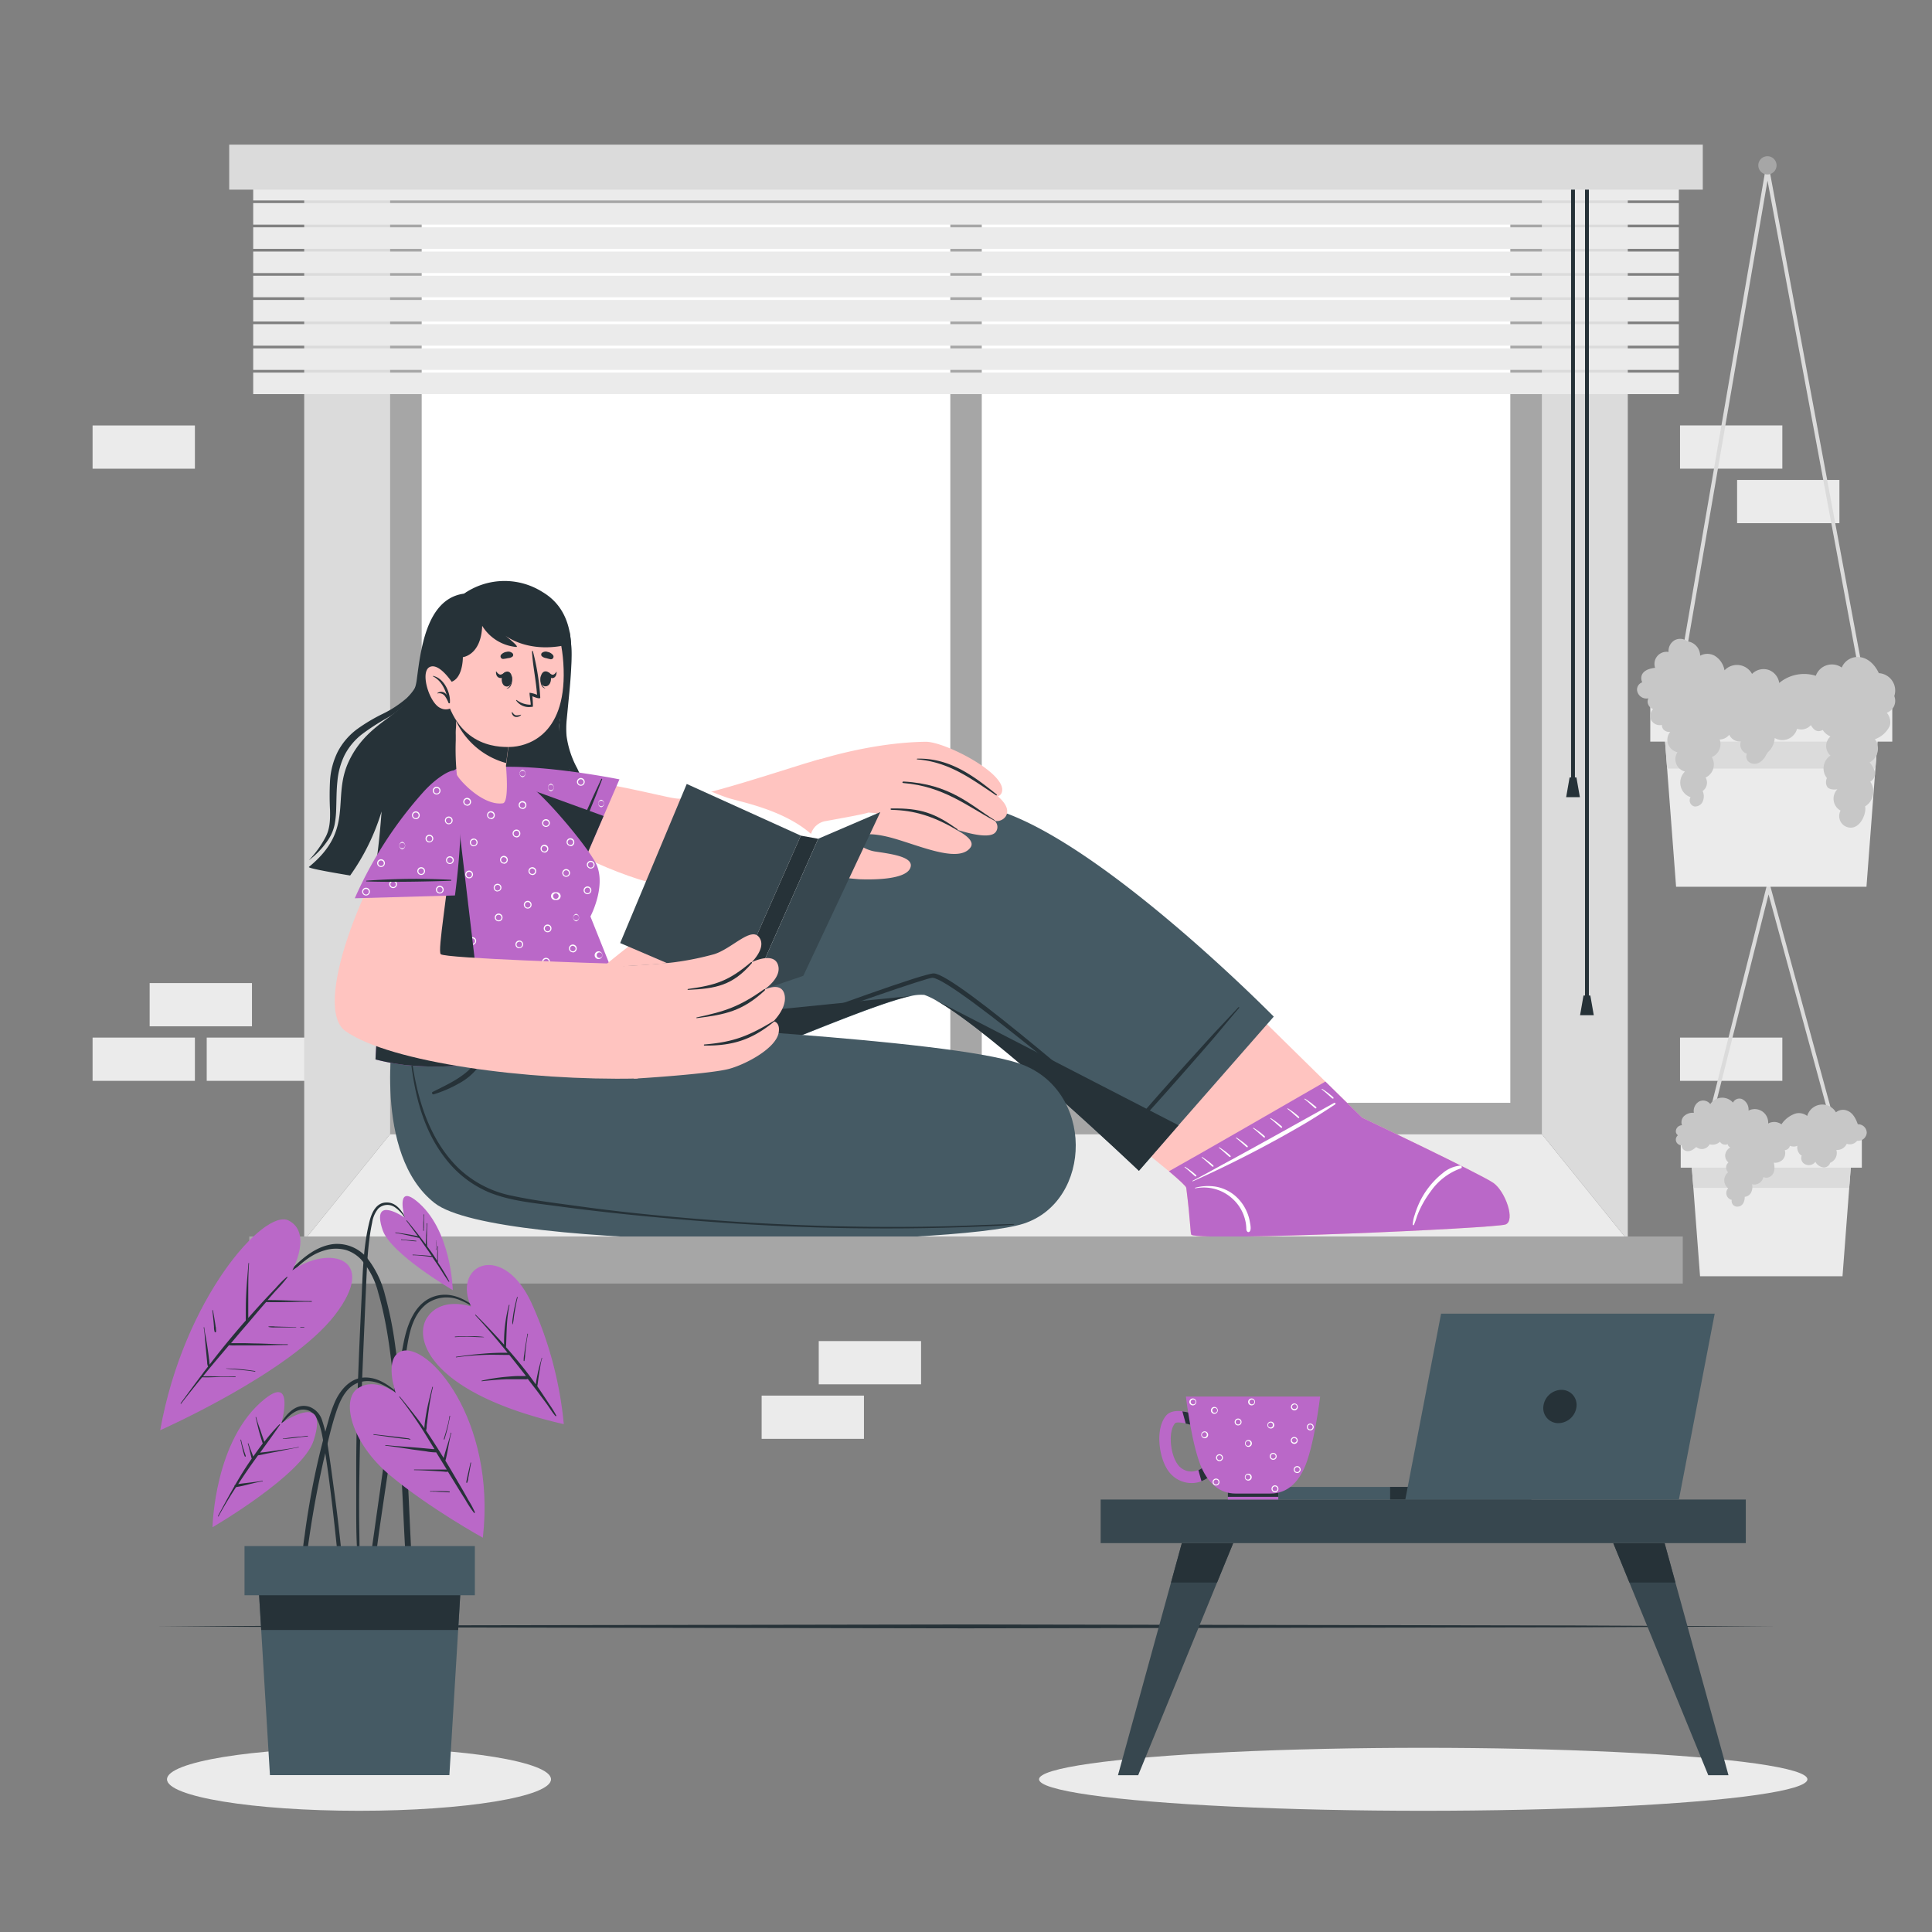 <svg xmlns="http://www.w3.org/2000/svg" viewBox="0 0 500 500"><rect x="0" y="0" width="500" height="500" fill="#808080" stroke="none"/><g id="freepik--background-complete--inject-348"><rect x="38.73" y="254.42" width="26.48" height="11.19" style="fill:#ebebeb"></rect><rect x="23.96" y="268.53" width="26.48" height="11.19" style="fill:#ebebeb"></rect><rect x="53.5" y="268.53" width="26.48" height="11.19" style="fill:#ebebeb"></rect><rect x="434.79" y="268.53" width="26.48" height="11.19" style="fill:#ebebeb"></rect><rect x="434.79" y="110.1" width="26.48" height="11.19" style="fill:#ebebeb"></rect><rect x="449.56" y="124.21" width="26.48" height="11.19" style="fill:#ebebeb"></rect><rect x="23.96" y="110.11" width="26.48" height="11.19" style="fill:#ebebeb"></rect><rect x="197.11" y="361.18" width="26.48" height="11.19" transform="translate(420.7 733.55) rotate(180)" style="fill:#ebebeb"></rect><rect x="211.88" y="347.07" width="26.48" height="11.19" transform="translate(450.25 705.33) rotate(180)" style="fill:#ebebeb"></rect><polygon points="483.3 185.65 457.43 46.73 433.52 185.65 432.53 185.48 457.39 41.06 484.28 185.47 483.3 185.65" style="fill:#dbdbdb"></polygon><polygon points="476.4 300.11 457.7 231.46 440.42 300.1 439.45 299.85 457.66 227.51 477.36 299.84 476.4 300.11" style="fill:#dbdbdb"></polygon><path d="M459.77,42.79a2.36,2.36,0,1,1-2.36-2.36A2.36,2.36,0,0,1,459.77,42.79Z" style="fill:#a6a6a6"></path><polygon points="479.31 297.79 478.58 307.41 476.84 330.29 439.97 330.29 438.24 307.41 437.5 297.79 479.31 297.79" style="fill:#ebebeb"></polygon><polygon points="479.31 297.79 478.58 307.41 438.24 307.41 437.5 297.79 479.31 297.79" style="fill:#dbdbdb"></polygon><rect x="434.97" y="294.72" width="46.87" height="7.47" style="fill:#ebebeb"></rect><path d="M483.11,293.17a2.24,2.24,0,0,1-2.49,2.06,2.38,2.38,0,0,1-2.68.78,2.72,2.72,0,0,1-2.69,1.59,2.74,2.74,0,0,1-1.6,3.32,1.7,1.7,0,0,1-1.76,1.21,2.79,2.79,0,0,1-2.07-1.45,2.14,2.14,0,0,1-3.15.29,1.75,1.75,0,0,1-.38-1.91,2,2,0,0,1-.41-.26,2.69,2.69,0,0,1-.73-2.26,2.6,2.6,0,0,1-1.92,0,1.46,1.46,0,0,1-1.32,1.11,2.61,2.61,0,0,1-.45,2.35,2.73,2.73,0,0,1-2.39.9c.26,1.26.32,2.69-.83,3.53a1.85,1.85,0,0,1-1.88.18,2.4,2.4,0,0,1-2.95,1.87,3.06,3.06,0,0,1-.29,2.26,2.08,2.08,0,0,1-1.58,1c0,1.23-.52,2.57-2,2.54a1.45,1.45,0,0,1-1.37-1.75,1.81,1.81,0,0,1-.92-3,2.63,2.63,0,0,1,0-4.15,1.71,1.71,0,0,1,.07-2.54,2.32,2.32,0,0,1-.85-1.84,2.57,2.57,0,0,1,1.34-2.05,1.11,1.11,0,0,1-.64-.65.65.65,0,0,1,0-.2,1.74,1.74,0,0,1-1.36,0,1.52,1.52,0,0,1-.68-.62,2.8,2.8,0,0,1-2.69.66,2.25,2.25,0,0,1-3.45.71c-.85.76-2,1.49-3.11.8a1.39,1.39,0,0,1-.63-1.24,1.53,1.53,0,0,1-1.39-.83,1.43,1.43,0,0,1,.39-1.77,1.38,1.38,0,0,1-.53-.8,1.61,1.61,0,0,1,1.58-1.8,2.26,2.26,0,0,1,.43-2.27,3.27,3.27,0,0,1,2.64-.94,2.83,2.83,0,0,1,1.39-2.95,2.32,2.32,0,0,1,2.86.69,3.7,3.7,0,0,1,5.88-.38,1.83,1.83,0,0,1,2.29-.94,3,3,0,0,1,1.73,3,3.49,3.49,0,0,1,5.08,3.34,3.24,3.24,0,0,1,3.44.21,7.07,7.07,0,0,1,3.66-2.79,3.47,3.47,0,0,1,3,.63,4.08,4.08,0,0,1,7.44-.94,2.88,2.88,0,0,1,3-.4c1.44.59,2.16,2.09,2.66,3.49A2.22,2.22,0,0,1,483.11,293.17Z" style="fill:#c7c7c7"></path><polygon points="486.34 186.06 485.36 198.91 483.04 229.49 433.77 229.49 431.45 198.91 430.47 186.06 486.34 186.06" style="fill:#ebebeb"></polygon><polygon points="486.34 186.06 485.36 198.91 431.45 198.91 430.47 186.06 486.34 186.06" style="fill:#dbdbdb"></polygon><rect x="427.09" y="181.95" width="62.63" height="9.98" style="fill:#ebebeb"></rect><path d="M488.29,184.46a3.66,3.66,0,0,1,.77,3.42,6.75,6.75,0,0,1-3.84,3.43,4.07,4.07,0,0,1-1.36,6c1.49,1.75,2.1,3.74.17,5a4.49,4.49,0,0,1-1.35,6.39c.42,1.38-.91,5.51-3.75,5.5a3,3,0,0,1-2.59-4.42,3.5,3.5,0,0,1-.81-5.53s-1.75.37-2.58-.52a2.39,2.39,0,0,1-.14-2.36,4,4,0,0,1,.91-5.83,3.3,3.3,0,0,1,0-4.94,4.67,4.67,0,0,1-2-1.67c-1.42.69-2.28.08-3.07-1.27a3.3,3.3,0,0,1-3.57.94A3.94,3.94,0,0,1,459.3,191a5.44,5.44,0,0,1-1.08,2.93c-.2.26-.43.47-.65.71a5.43,5.43,0,0,0-.63,1,4.66,4.66,0,0,1-1.3,1.49,2.45,2.45,0,0,1-3.25-.13,1.86,1.86,0,0,1-.3-1.93,2.5,2.5,0,0,1-1.56-3.18,3,3,0,0,1-3-1.74,3.24,3.24,0,0,1-2.47,1.23,3.63,3.63,0,0,1-2.05,4.55,3.73,3.73,0,0,1-1.6,5.3,2.63,2.63,0,0,1-.77,3.48,3.31,3.31,0,0,1-.12,3,2.16,2.16,0,0,1-2,1,1.6,1.6,0,0,1-1-2.39,4,4,0,0,1-1.45-6.65,3.29,3.29,0,0,1-1.94-5,3.4,3.4,0,0,1-2.58-2.61,3.32,3.32,0,0,1,.71-2.66,2,2,0,0,1-1.8-.66,1.81,1.81,0,0,1-.36-1.13,2.55,2.55,0,0,1-2.75-1.2,2.49,2.49,0,0,1,.5-2.9,2.11,2.11,0,0,1-1.4-1.52,1.8,1.8,0,0,1,.16-1.26,2.46,2.46,0,0,1-2.94-2.07,2,2,0,0,1,1.34-2.08,2.46,2.46,0,0,1-.2-1.59c.38-1.52,2.14-2,3.53-2.16a3.13,3.13,0,0,1,3.48-4.1,3.23,3.23,0,0,1,1.5-3,3,3,0,0,1,3.37.26h.1a3.79,3.79,0,0,1,3.21,3.7,3.92,3.92,0,0,1,3.73,0,5.5,5.5,0,0,1,2.57,3.79,4.44,4.44,0,0,1,7.13.93,4.2,4.2,0,0,1,4.4-1,4.25,4.25,0,0,1,2.63,3.34,10.08,10.08,0,0,1,9.47-1.86,4.43,4.43,0,0,1,6.71-2.13,4.45,4.45,0,0,1,4.6-2.71c2.34.24,4.06,2.13,5,4.16a4.51,4.51,0,0,1,4,5.94A3.27,3.27,0,0,1,488.29,184.46Z" style="fill:#c7c7c7"></path></g><g id="freepik--Shadows--inject-348"><ellipse cx="368.33" cy="460.48" rx="99.43" ry="8.15" style="fill:#ebebeb"></ellipse><ellipse cx="92.91" cy="460.48" rx="49.69" ry="8.15" style="fill:#ebebeb"></ellipse></g><g id="freepik--Floor--inject-348"><polygon points="40.54 420.91 92.91 420.67 145.27 420.58 250 420.41 354.73 420.58 407.09 420.67 459.46 420.91 407.09 421.15 354.73 421.24 250 421.41 145.27 421.24 92.91 421.15 40.54 420.91" style="fill:#263238"></polygon></g><g id="freepik--Window--inject-348"><rect x="78.73" y="49.19" width="342.54" height="1" style="fill:#ebebeb"></rect><polygon points="421.27 321 78.73 321 100.98 293.49 399.02 293.49 421.27 321" style="fill:#ebebeb"></polygon><polygon points="100.98 49.69 78.73 49.69 78.73 321 100.98 293.49 100.98 49.69" style="fill:#dbdbdb"></polygon><polygon points="399.02 49.69 421.27 49.69 421.27 321 399.02 293.49 399.02 49.69" style="fill:#dbdbdb"></polygon><path d="M101,49.69v243.8H399V49.69ZM390.89,285.41H109.11V57.77H390.89Z" style="fill:#a6a6a6"></path><rect x="109.11" y="57.77" width="281.78" height="227.64" style="fill:#fff"></rect><rect x="245.94" y="57.77" width="8.14" height="227.64" style="fill:#a6a6a6"></rect><rect x="65.53" y="46.3" width="368.95" height="5.57" style="fill:#ebebeb"></rect><rect x="65.53" y="52.56" width="368.95" height="5.57" style="fill:#ebebeb"></rect><rect x="65.53" y="58.83" width="368.95" height="5.57" style="fill:#ebebeb"></rect><rect x="65.53" y="65.1" width="368.95" height="5.57" style="fill:#ebebeb"></rect><rect x="65.53" y="71.36" width="368.95" height="5.57" style="fill:#ebebeb"></rect><rect x="65.53" y="77.63" width="368.95" height="5.57" style="fill:#ebebeb"></rect><rect x="65.53" y="83.89" width="368.95" height="5.57" style="fill:#ebebeb"></rect><rect x="65.53" y="90.16" width="368.95" height="5.57" style="fill:#ebebeb"></rect><rect x="65.53" y="96.43" width="368.95" height="5.57" style="fill:#ebebeb"></rect><rect x="406.59" y="43.25" width="1" height="158.39" style="fill:#263238"></rect><polygon points="408.87 206.3 405.32 206.3 406.21 201.2 407.98 201.2 408.87 206.3" style="fill:#263238"></polygon><rect x="410.2" y="43.25" width="1" height="215.73" style="fill:#263238"></rect><polygon points="412.47 262.74 408.92 262.74 409.81 257.64 411.58 257.64 412.47 262.74" style="fill:#263238"></polygon><rect x="59.32" y="37.43" width="381.36" height="11.65" style="fill:#dbdbdb"></rect></g><g id="freepik--Character--inject-348"><path d="M147.06,235l-8.38-1.21a26,26,0,0,1-.07-15.78c.35-1.18-3.67,5.26-4.19,15.17-8.84-1.28-20.87-3-31.37-4.66.49-4.12.76-8,.76-8a46.13,46.13,0,0,1-3,7.62c-1.44-.21-2.84-.44-4.19-.65C98,221.2,98.75,210,98.75,210a56.76,56.76,0,0,1-8.13,16.58c-6.65-1.1-11-1.95-10.67-2.22,12-9.82,5.77-17.71,10.35-27.38,5.49-11.59,16.31-11.74,17.54-20.93,1-7.48,2.39-21.13,12.27-22.42a18.35,18.35,0,0,1,20.27-.43c13.88,8.2,4.13,30.13,4.35,35,.31,6.9,3.08,9.79,4.17,17.79s-3.26,12.61-4.54,17.76S148.73,235.25,147.06,235Z" style="fill:#263238"></path><path d="M79.93,222.63a26.5,26.5,0,0,0,4.33-6c1.14-2.14,1.21-4.51,1.15-7a73.44,73.44,0,0,1,0-7.56,19.57,19.57,0,0,1,2-7.53,17.21,17.21,0,0,1,5.12-5.92,45.06,45.06,0,0,1,6.53-3.88,28.34,28.34,0,0,0,6.11-4,13.63,13.63,0,0,0,3.79-6.2,12.68,12.68,0,0,1-3.14,6.83,25.94,25.94,0,0,1-6,4.65,56.09,56.09,0,0,0-6.14,4,16.43,16.43,0,0,0-4.49,5.38,19.21,19.21,0,0,0-1.87,6.81c-.26,2.41-.23,4.87-.32,7.39a23.84,23.84,0,0,1-.41,3.83,11,11,0,0,1-1.48,3.64A21.38,21.38,0,0,1,79.93,222.63Z" style="fill:#263238"></path><path d="M147.33,163.11a37.85,37.85,0,0,1,.52,9.21c-.13,3.08-.42,6.15-.73,9.2l-.44,4.55a23.39,23.39,0,0,0-.05,4.42,24.4,24.4,0,0,0,2.76,8.37,36,36,0,0,1,1.75,4.38A21.63,21.63,0,0,1,152,208a31.31,31.31,0,0,1-.14,4.75,19,19,0,0,1-1.05,4.65c-.53,1.51-1.22,2.9-1.83,4.27a23.87,23.87,0,0,0-1.43,4.25,9.42,9.42,0,0,0,2.35,8.29,9.57,9.57,0,0,1-3.29-8.46,22.86,22.86,0,0,1,1.17-4.55c.52-1.48,1.15-2.86,1.56-4.28a24.2,24.2,0,0,0,.77-8.77,20.84,20.84,0,0,0-.87-4.28,33.06,33.06,0,0,0-1.71-4.13,45.67,45.67,0,0,1-1.81-4.33,18.85,18.85,0,0,1-1-4.71,24.2,24.2,0,0,1,.19-4.76c.17-1.54.4-3.06.63-4.58.45-3,.94-6,1.3-9.08A44.28,44.28,0,0,0,147.33,163.11Z" style="fill:#263238"></path><path d="M389.64,316.89c-2.61,1-78.33,4.38-81.29,2.69-.32-.19-.23-3.54-1.35-12.18-.05-.41-1.78-2-4.48-4.28-10.12-8.49-33.92-26.38-33.92-26.38l37.79-32.83,36.62,36,9.52,9.35s30.94,14.71,34,16.91S392.25,315.89,389.64,316.89Z" style="fill: rgb(255, 196, 192);"></path><path d="M389.64,316.89c-2.61,1-78.33,4.38-81.29,2.69-.32-.19-.23-3.54-1.35-12.18-.05-.41-1.78-2-4.48-4.28,7.72-4.29,31-17.74,40.49-23.21l9.52,9.35s30.94,14.71,34,16.91S392.25,315.89,389.64,316.89Z" style="fill:#BA68C8"></path><path d="M323.47,316.26a11.08,11.08,0,0,0-.76-2.58,11.4,11.4,0,0,0-3.16-4.3,10.6,10.6,0,0,0-4.88-2.27,12.77,12.77,0,0,0-5.36.28c-.1,0-.05.17.05.15a11,11,0,0,1,9.63,2.71,10.81,10.81,0,0,1,2.78,4,11.49,11.49,0,0,1,.65,2.31q.09.6.12,1.2c0,.41,0,.73.28,1a.38.38,0,0,0,.54,0C323.91,318.3,323.58,316.91,323.47,316.26Z" style="fill:#fff"></path><path d="M377.88,301.66a8.21,8.21,0,0,0-4.57,2,21.19,21.19,0,0,0-3.7,3.81A20.79,20.79,0,0,0,367,312a22.92,22.92,0,0,0-.87,2.4,9,9,0,0,0-.51,2.54.16.16,0,0,0,.29.07,21.24,21.24,0,0,0,.78-2.16,24.11,24.11,0,0,1,1-2.34,27.41,27.41,0,0,1,2.61-4.22,16,16,0,0,1,7.7-5.9A.35.35,0,0,0,377.88,301.66Z" style="fill:#fff"></path><path d="M345.26,285.44c-9.49,5.26-18.95,10.59-28.5,15.76-2.7,1.46-5.39,3-8.12,4.38-.09.05,0,.18.08.13a300,300,0,0,0,29-14.94c2.65-1.58,5.24-3.26,7.81-4.95A.22.22,0,0,0,345.26,285.44Z" style="fill:#fff"></path><path d="M309.62,304.28a.69.69,0,0,0-.1-.19l-.18-.16-.35-.3c-.25-.21-.5-.41-.76-.6-.5-.37-1-.72-1.55-1.06-.08-.05-.16.07-.09.12.48.39,1,.8,1.42,1.21l.69.6.36.32a1,1,0,0,0,.38.25A.15.15,0,0,0,309.62,304.28Z" style="fill:#fff"></path><path d="M314.06,301.76a.52.52,0,0,0-.11-.19,1.37,1.37,0,0,0-.18-.16l-.34-.3c-.25-.21-.5-.41-.76-.6-.51-.37-1-.72-1.56-1.06-.07-.05-.16.07-.09.12.49.39,1,.8,1.43,1.21l.69.6.36.32a1,1,0,0,0,.38.25A.15.15,0,0,0,314.06,301.76Z" style="fill:#fff"></path><path d="M318.5,299.24a.72.72,0,0,0-.11-.19l-.18-.16-.35-.3q-.36-.31-.75-.6c-.51-.37-1-.72-1.56-1.06-.07-.05-.16.07-.09.12.49.39,1,.8,1.43,1.21l.68.6c.12.1.25.21.36.32a1,1,0,0,0,.38.25A.16.16,0,0,0,318.5,299.24Z" style="fill:#fff"></path><path d="M322.93,296.72a.52.52,0,0,0-.11-.19l-.18-.16-.34-.3c-.25-.2-.5-.41-.76-.6-.5-.37-1-.72-1.55-1.06-.08-.05-.17.07-.1.13.49.38,1,.79,1.43,1.2l.69.6.36.32a.87.87,0,0,0,.38.25A.15.15,0,0,0,322.93,296.72Z" style="fill:#fff"></path><path d="M327.37,294.2a.52.52,0,0,0-.11-.19l-.18-.16-.35-.3c-.24-.2-.49-.41-.75-.6-.51-.37-1-.72-1.56-1.06-.07-.05-.16.07-.09.13.49.38,1,.79,1.43,1.2l.69.6.36.32a.87.87,0,0,0,.38.25A.15.15,0,0,0,327.37,294.2Z" style="fill:#fff"></path><path d="M331.81,291.68a.72.72,0,0,0-.11-.19l-.18-.16-.35-.29c-.25-.21-.5-.42-.76-.61-.5-.37-1-.72-1.55-1.06-.08-.05-.16.07-.09.13.48.38,1,.79,1.42,1.2l.69.6.36.32a.93.93,0,0,0,.38.25A.15.15,0,0,0,331.81,291.68Z" style="fill:#fff"></path><path d="M336.24,289.16a.52.52,0,0,0-.11-.19l-.18-.16-.34-.29c-.25-.21-.5-.42-.76-.61-.51-.37-1-.72-1.56-1.06-.07-.05-.16.07-.09.13.49.38,1,.79,1.43,1.2l.69.6.36.32a1,1,0,0,0,.38.26A.16.16,0,0,0,336.24,289.16Z" style="fill:#fff"></path><path d="M340.68,286.64a.72.72,0,0,0-.11-.19l-.18-.16L340,286c-.24-.21-.49-.42-.75-.61-.51-.37-1-.72-1.56-1.06-.07,0-.16.07-.09.13.49.38,1,.79,1.43,1.2.22.21.45.4.68.6l.37.32a.92.92,0,0,0,.38.26A.16.16,0,0,0,340.68,286.64Z" style="fill:#fff"></path><path d="M345.11,284.12a.69.69,0,0,0-.1-.19l-.19-.16-.34-.29-.76-.61c-.5-.37-1-.72-1.55-1.06a.08.08,0,0,0-.09.13c.48.39,1,.79,1.42,1.2l.69.6.36.32a1,1,0,0,0,.38.26A.15.15,0,0,0,345.11,284.12Z" style="fill:#fff"></path><path d="M329.65,263.1l-5.83,6.65L305,291.22,294.75,303s-38-36.23-52.9-44.32h0a18.57,18.57,0,0,0-2.63-1.2h0a10.77,10.77,0,0,0-3.8.38h0c-14.9,3.39-61.3,25.3-95.29,35.07l8.08-26.3,3.57-11.67c35.9-17.69,76.34-49.46,100.79-46.5C279.05,211.62,329.65,263.1,329.65,263.1Z" style="fill:#455a64"></path><path d="M320.5,260.68c-6,6.46-4.34,4.53-10.24,11.05-2.88,3.19-17.43,19.2-19.63,22.63-.05.07.06.17.13.11,3.14-2.59,17.34-18.91,20.17-22.15,5.78-6.63,4.05-4.79,9.76-11.48A.12.12,0,0,0,320.5,260.68Z" style="fill:#263238"></path><path d="M235.34,257.8c-14.9,3.39-61.3,25.3-95.29,35.07l8.08-26.3Z" style="fill:#263238"></path><path d="M305,291.22,294.75,303s-38-36.23-52.9-44.32Z" style="fill:#263238"></path><path d="M297.05,295.29c-8.75-7.18-49.82-43.37-55.41-43.37-5.09,0-94.64,34.24-96,34.73-.1,0,0,.18,0,.15,10.63-4,93-33.84,95.68-33.75,5.59.18,54.12,41.84,55.24,42.67C296.93,295.94,297.35,295.54,297.05,295.29Z" style="fill:#263238"></path><path d="M101.91,266.34s-5.59,32.29,10.56,45,134.45,11.16,152.4,5.35,18.51-34.76-1.11-41.47c-18.66-6.39-101.43-10.06-103.39-10.84s-7.7-9.94-7.7-9.94Z" style="fill:#455a64"></path><path d="M126.42,265.52c0-.14-.24-.09-.24,0a15.91,15.91,0,0,1-3.73,10.26c-2.75,3.17-6.8,4.95-10.48,6.81-.35.18-.08.73.28.62a32.13,32.13,0,0,0,6.49-2.8,15.65,15.65,0,0,0,4.88-4.05A14,14,0,0,0,126.42,265.52Z" style="fill:#263238"></path><path d="M158.32,265.83c-.82-1.05-1.71-2-2.56-3.06-2-2.41-4.06-4.82-6.18-7.15-.2-.22-.59.1-.41.34,1.43,1.86,2.94,3.67,4.43,5.49l2.29,2.79A17.62,17.62,0,0,1,158,267c.55,1-.18,1.92-1.25,2a3.74,3.74,0,0,1-2.58-.95,34.68,34.68,0,0,1-4.38-4.68c-.85-1-1.7-1.92-2.57-2.86s-1.9-2-2.82-3c-.05-.06-.17,0-.12.1.81,1.1,1.55,2.25,2.35,3.35s1.61,2.19,2.44,3.27,1.6,2,2.43,3a10,10,0,0,0,2.47,2.21c1.53.9,4.2,1.1,5-.89A2.78,2.78,0,0,0,158.32,265.83Z" style="fill:#263238"></path><path d="M262.41,316.78c-6.18.12-12.35.48-18.53.61s-12.27.16-18.4.11q-18.47-.18-36.91-1.44c-12.42-.86-25.81-2.09-38.14-3.8-5.9-.82-11.88-1.5-17.72-2.76a27.93,27.93,0,0,1-14-7.13c-8-7.75-11.09-19.14-12.37-30-.17-1.46-.31-2.93-.43-4.39,0-.1-.16-.1-.15,0,.72,11.16,2.46,22.79,9.47,31.77a27.82,27.82,0,0,0,11.44,8.87c5.52,2.22,11.65,2.73,17.48,3.52,12.38,1.68,25.83,3,38.28,3.95s25.1,1.58,37.67,1.76,25.14,0,37.7-.61c1.53-.07,3.06-.16,4.59-.3C262.5,316.92,262.5,316.78,262.41,316.78Z" style="fill:#263238"></path><path d="M130.43,210.22c19.64,12.72,36.71,19,44.67,19.42,6.43.34,35.74-3.69,37.12-4.38,3.41-1.7,4.25-27.52.37-28.81-.89-.3-25.75,8.54-36.57,10.24-2,.31-13.52-3.38-30.9-5.6-11.38-1.45-18.15-2.15-18.93,1.21C125.77,204.19,126.52,207.69,130.43,210.22Z" style="fill: rgb(255, 196, 192);"></path><path d="M210,225.75a95.77,95.77,0,0,0,12.41,1.8c3.3.12,12.8.21,13.3-3.4.34-2.47-5.24-3.18-9.18-3.77-2.07-.31-4.88-1.7-4.63-3,.44-2.35,5.8-1.44,9.44-.39,7,2,16.84,6.41,19.81,2.35,1.13-1.54-1.06-3.27-4-4.77,4.53,1.47,9.21,2.44,10.52.78a2.13,2.13,0,0,0-.25-2.91,2.83,2.83,0,0,0,2.91-1.23c.93-1.65-.18-3.46-2.07-5.12a1.59,1.59,0,0,0,1-1c1.66-4.78-14.77-13.19-19.7-13.12-14.53.18-28.82,5-28.82,5C206.42,202.55,210,225.74,210,225.75Z" style="fill: rgb(255, 196, 192);"></path><path d="M230.76,209.59c5.81.14,10.59,1.54,16.9,5.2.12.07.26-.1.14-.19-5.86-4.14-9.43-5.49-17.08-5.37C230.36,209.24,230.4,209.58,230.76,209.59Z" style="fill:#263238"></path><path d="M233.78,202.65c10.39.82,16.7,6.1,23.58,9.74.1.05.17-.07.07-.13-6.41-4-11.49-9.33-23.57-10C233.5,202.24,233.42,202.62,233.78,202.65Z" style="fill:#263238"></path><path d="M237.57,196.55c8.26.71,14,5.18,20.23,9.29a.14.14,0,0,0,.16-.22c-6-4.81-12-9.36-20.33-9.29C237.16,196.33,237.1,196.51,237.57,196.55Z" style="fill:#263238"></path><path d="M160.31,201.7l-4.1,9.48-5.15,11.93s-13.65-5.51-21.07-11.6c-5.45-4.49-7.52-9.3-4.87-11.62a7.38,7.38,0,0,1,4.76-1.42C142.66,198.11,160.31,201.7,160.31,201.7Z" style="fill:#BA68C8"></path><path d="M155.63,201.56c-1.73,3.61-7.86,16.91-8,18.84,0,0,.13.1.16.07,1.29-1.44,6.65-15.07,8.06-18.82C155.88,201.58,155.66,201.49,155.63,201.56Z" style="fill:#263238"></path><path d="M142.57,204.77a1,1,0,0,1,0-1.94,1,1,0,0,1,0,1.94Zm0-1.69a.72.72,0,1,0,.72.72A.72.72,0,0,0,142.57,203.08Zm-13.85.84a1,1,0,0,1,0-1.94,1,1,0,0,1,0,1.94Zm0-1.69a.72.72,0,1,0,.72.72A.72.72,0,0,0,128.72,202.23Zm26.87,6.68a1,1,0,0,1,0-1.94,1,1,0,0,1,0,1.94Zm0-1.69a.72.72,0,1,0,.72.72A.72.72,0,0,0,155.59,207.22Zm-19.86.46a1,1,0,1,1,1-1A1,1,0,0,1,135.73,207.68Zm0-1.69a.72.72,0,1,0,.72.72A.73.73,0,0,0,135.73,206Zm12.45,5.76a1,1,0,1,1,1-1A1,1,0,0,1,148.18,211.75Zm0-1.7a.73.73,0,1,0,.72.72A.72.72,0,0,0,148.18,210.05Zm2.14-6.7a1,1,0,1,1,1-1A1,1,0,0,1,150.32,203.35Zm0-1.69a.72.72,0,1,0,.72.72A.72.72,0,0,0,150.32,201.66Zm-15.09-.51a1,1,0,0,1,0-1.94,1,1,0,0,1,0,1.94Zm0-1.69a.72.72,0,1,0,.72.72A.72.72,0,0,0,135.23,199.46Zm4.82,15.4a1,1,0,0,1,0-1.94,1,1,0,0,1,0,1.94Zm0-1.69a.72.72,0,1,0,.72.72A.72.72,0,0,0,140.05,213.17Z" style="fill:#fff"></path><path d="M156.21,211.18l-5.15,11.93s-13.65-5.51-21.07-11.6c-5.45-4.49-7.52-9.3-4.87-11.62Z" style="fill:#263238"></path><path d="M162,260.19c-.8,2.82-16.93,11.52-36,14.68-.31.05-.64.11-1,.15a75.43,75.43,0,0,1-19.7.64c-.37,0-.74-.07-1.12-.13a57.53,57.53,0,0,1-7-1.35s.69-15.21,2.61-30.75c0-.3.06-.59.11-.89,1.07-8.59,2.53-17.19,4.45-23.33A44.84,44.84,0,0,1,112.18,204a21.08,21.08,0,0,1,4.92-4.41c.09-.07.19-.12.28-.18h0c4.34-2.62,9.4-2.94,15,.36a43.8,43.8,0,0,1,5.65,4.3c5.41,4.65,15.08,16.5,16.46,19.95,2.27,5.71-1.69,13.16-1.69,13.16Z" style="fill:#BA68C8"></path><path d="M136.57,235.14a1,1,0,1,1,1-1A1,1,0,0,1,136.57,235.14Zm0-1.69a.72.72,0,1,0,.72.72A.72.72,0,0,0,136.57,233.45Zm11.68,13a1,1,0,1,1,1-1A1,1,0,0,1,148.25,246.49Zm0-1.69a.72.72,0,1,0,.72.72A.72.72,0,0,0,148.25,244.8Zm-10.48-18.33a1,1,0,1,1,1-1A1,1,0,0,1,137.77,226.47Zm0-1.69a.72.72,0,1,0,.72.72A.72.72,0,0,0,137.77,224.78Zm3.13-4.12a1,1,0,1,1,1-1A1,1,0,0,1,140.9,220.66Zm0-1.69a.72.72,0,1,0,.72.72A.73.73,0,0,0,140.9,219Zm6.73,0a1,1,0,1,1,1-1A1,1,0,0,1,147.63,219Zm0-1.69a.72.72,0,1,0,.72.72A.72.72,0,0,0,147.63,217.28Zm-17.22,6.26a1,1,0,1,1,1-1A1,1,0,0,1,130.41,223.54Zm0-1.69a.72.72,0,1,0,.72.72A.72.72,0,0,0,130.41,221.85Zm4.82-12.48a1,1,0,1,1,1-1A1,1,0,0,1,135.23,209.37Zm0-1.69a.72.72,0,1,0,.72.72A.72.72,0,0,0,135.23,207.68Zm-8.18,4.3a1,1,0,1,1,1-1A1,1,0,0,1,127.05,212Zm0-1.7a.73.73,0,1,0,.72.73A.73.73,0,0,0,127.05,210.28Zm6.61,6.45a1,1,0,1,1,1-1A1,1,0,0,1,133.66,216.73Zm0-1.69a.72.72,0,0,0,0,1.44.72.72,0,1,0,0-1.44Zm7.64-1a1,1,0,1,1,1-1A1,1,0,0,1,141.3,214Zm0-1.69a.72.72,0,1,0,.72.72A.72.72,0,0,0,141.3,212.33Zm-26.61,9.52a1,1,0,1,1,1-1A1,1,0,0,1,114.69,221.85Zm0-1.7a.73.73,0,0,0,0,1.45.73.73,0,0,0,0-1.45ZM113,206.84a1,1,0,1,1,1-1A1,1,0,0,1,113,206.84Zm0-1.7a.73.73,0,1,0,.73.72A.73.73,0,0,0,113,205.14Zm-7.06,18.4a1,1,0,1,1,1-1A1,1,0,0,1,105.93,223.54Zm0-1.69a.72.72,0,1,0,.72.72A.72.72,0,0,0,105.93,221.85Zm14.12,13.29a1,1,0,1,1,1-1A1,1,0,0,1,120.05,235.14Zm0-1.69a.72.72,0,1,0,.72.72A.72.72,0,0,0,120.05,233.45ZM119.21,254a1,1,0,1,1,1-1A1,1,0,0,1,119.21,254Zm0-1.69a.72.72,0,1,0,.72.72A.72.72,0,0,0,119.21,252.29Zm-15.12,9a1,1,0,1,1,1-1A1,1,0,0,1,104.09,261.29Zm0-1.7a.73.73,0,1,0,.72.73A.73.73,0,0,0,104.09,259.59Zm2.28,13.59a1,1,0,0,1,0-1.94,1,1,0,0,1,0,1.94Zm0-1.69a.72.72,0,1,0,.72.72A.72.72,0,0,0,106.37,271.49Zm5.23-32.2a1,1,0,1,1,1-1A1,1,0,0,1,111.6,239.29Zm0-1.7a.73.73,0,0,0,0,1.45.73.73,0,0,0,0-1.45Zm-.85,18.29a1,1,0,1,1,1-1A1,1,0,0,1,110.75,255.88Zm0-1.7a.73.73,0,1,0,.72.73A.73.73,0,0,0,110.75,254.18Zm7.91,15.4a1,1,0,1,1,0-1.94,1,1,0,1,1,0,1.94Zm0-1.69a.72.72,0,1,0,.72.72A.72.72,0,0,0,118.66,267.89Zm-18.36,1.69a1,1,0,1,1,1-1A1,1,0,0,1,100.3,269.58Zm0-1.69a.72.72,0,1,0,.72.72A.72.72,0,0,0,100.3,267.89Zm0-13.46a1,1,0,1,1,0-1.94,1,1,0,0,1,0,1.94Zm0-1.69a.72.72,0,1,0,.72.72A.72.72,0,0,0,100.3,252.74ZM103,241.61a1,1,0,1,1,1-1A1,1,0,0,1,103,241.61Zm0-1.69a.72.72,0,1,0,.72.72A.72.72,0,0,0,103,239.92Zm46.1-1.48a1,1,0,0,1,0-1.94,1,1,0,0,1,0,1.94Zm0-1.69a.72.72,0,1,0,.72.72A.72.72,0,0,0,149.09,236.75Zm-.84,18.53a1,1,0,1,1,1-1A1,1,0,0,1,148.25,255.28Zm0-1.69a.72.72,0,1,0,.72.72A.72.72,0,0,0,148.25,253.59Zm8.5,10.21a1,1,0,0,1,0-1.94,1,1,0,0,1,0,1.94Zm0-1.69a.72.72,0,1,0,.72.72A.72.72,0,0,0,156.75,262.11Zm-12.53,4.59a1,1,0,1,1,1-1A1,1,0,0,1,144.22,266.7Zm0-1.7a.73.73,0,0,0,0,1.45.73.73,0,0,0,0-1.45Zm-22-20.47a1,1,0,1,1,1-1A1,1,0,0,1,122.22,244.53Zm0-1.69a.72.72,0,1,0,.72.72A.72.72,0,0,0,122.22,242.84Zm13,11.59a1,1,0,1,1,1-1A1,1,0,0,1,135.23,254.43Zm0-1.69a.72.72,0,1,0,.72.72A.72.72,0,0,0,135.23,252.74Zm-21.6,23a1,1,0,1,1,1-1A1,1,0,0,1,113.63,275.75Zm0-1.69a.72.72,0,0,0,0,1.44.72.72,0,0,0,0-1.44Zm15.42-35.62a1,1,0,1,1,1-1A1,1,0,0,1,129.05,238.44Zm0-1.69a.72.72,0,1,0,.72.72A.72.72,0,0,0,129.05,236.75Zm-1.16,13.95a1,1,0,1,1,1-1A1,1,0,0,1,127.89,250.7Zm0-1.69a.72.72,0,1,0,.72.72A.72.72,0,0,0,127.89,249Zm-9.23,12.83a1,1,0,1,1,1-1A1,1,0,0,1,118.66,261.84Zm0-1.69a.72.72,0,1,0,.72.72A.72.72,0,0,0,118.66,260.15Zm8.39,8.24a1,1,0,1,1,1-1A1,1,0,0,1,127.05,268.39Zm0-1.69a.72.72,0,1,0,0,1.44.72.72,0,1,0,0-1.44ZM124,274.48a1,1,0,1,1,1-1A1,1,0,0,1,124,274.48Zm0-1.7a.73.73,0,1,0,.72.72A.73.73,0,0,0,124,272.78Zm17.72-31.51a1,1,0,1,1,1-1A1,1,0,0,1,141.69,241.27Zm0-1.69a.72.72,0,1,0,0,1.44.72.72,0,0,0,0-1.44Zm13.42,8.59a1,1,0,1,1,0-1.94,1,1,0,0,1,0,1.94Zm0-1.69a.72.72,0,1,0,.72.72A.72.72,0,0,0,155.11,246.48Zm-11.29-13.6a1,1,0,1,1,0-1.94,1,1,0,1,1,0,1.94Zm0-1.69a.72.72,0,1,0,.72.72A.72.72,0,0,0,143.82,231.19Zm2.67-4.27a1,1,0,1,1,1-1A1,1,0,0,1,146.49,226.92Zm0-1.69a.72.72,0,1,0,.72.72A.72.72,0,0,0,146.49,225.23Zm6.36-.45a1,1,0,1,1,1-1A1,1,0,0,1,152.85,224.78Zm0-1.7a.73.73,0,1,0,.73.73A.73.73,0,0,0,152.85,223.08Zm-.84,8.33a1,1,0,1,1,1-1A1,1,0,0,1,152,231.41Zm0-1.69a.72.72,0,1,0,.72.72A.72.72,0,0,0,152,229.72Zm-23.27,1a1,1,0,1,1,1-1A1,1,0,0,1,128.74,230.68Zm0-1.7a.73.73,0,1,0,.72.73A.73.73,0,0,0,128.74,229Zm-6.17-10a1,1,0,1,1,1-1A1,1,0,0,1,122.57,219Zm0-1.69a.72.72,0,1,0,.72.72A.72.72,0,0,0,122.57,217.28ZM117,214a1,1,0,0,1,0-1.94,1,1,0,0,1,0,1.94Zm0-1.69a.72.72,0,1,0,.72.72A.72.72,0,0,0,117,212.33Zm4.41,15a1,1,0,1,1,1-1A1,1,0,0,1,121.38,227.31Zm0-1.69a.72.72,0,1,0,0,1.44.72.72,0,1,0,0-1.44ZM109.52,215a1,1,0,1,1,1-1A1,1,0,0,1,109.52,215Zm0-1.7a.73.73,0,1,0,.72.72A.72.72,0,0,0,109.52,213.34Zm11.38-4.81a1,1,0,1,1,1-1A1,1,0,0,1,120.9,208.53Zm0-1.69a.72.72,0,1,0,.72.72A.72.72,0,0,0,120.9,206.84Zm7.3-2.65a1,1,0,1,1,1-1A1,1,0,0,1,128.2,204.19Zm0-1.69a.72.72,0,1,0,.72.72A.72.72,0,0,0,128.2,202.5Zm-7.67-1.09a1,1,0,0,1,0-1.94,1,1,0,0,1,0,1.94Zm0-1.69a.72.72,0,1,0,.72.72A.72.72,0,0,0,120.53,199.72Zm-6,46.51a1,1,0,1,1,1-1A1,1,0,0,1,114.48,246.23Zm0-1.7a.73.73,0,1,0,.72.72A.72.72,0,0,0,114.48,244.53ZM113,229.26a1,1,0,1,1,1-1A1,1,0,0,1,113,229.26Zm0-1.69a.72.72,0,1,0,.73.72A.72.72,0,0,0,113,227.57Zm-8.31,4.69a1,1,0,1,1,1-1A1,1,0,0,1,104.68,232.26Zm0-1.7a.73.73,0,1,0,.72.72A.72.72,0,0,0,104.68,230.56Zm1.25,18.86a1,1,0,1,1,1-1A1,1,0,0,1,105.93,249.42Zm0-1.69a.72.72,0,1,0,.72.72A.72.72,0,0,0,105.93,247.73Zm5.28,19a1,1,0,1,1,1-1A1,1,0,0,1,111.21,266.7Zm0-1.7a.73.73,0,1,0,.72.73A.73.73,0,0,0,111.21,265Zm23.18-19.62a1,1,0,1,1,1-1A1,1,0,0,1,134.39,245.38Zm0-1.69a.72.72,0,1,0,.72.72A.72.72,0,0,0,134.39,243.69Zm-6.5,16.75a1,1,0,1,1,0-1.94,1,1,0,0,1,0,1.94Zm0-1.69a.72.72,0,1,0,.72.72A.72.72,0,0,0,127.89,258.75Zm7.84,5.05a1,1,0,1,1,1-1A1,1,0,0,1,135.73,263.8Zm0-1.69a.72.72,0,1,0,.72.72A.73.73,0,0,0,135.73,262.11Zm5.57-12.25a1,1,0,1,1,1-1A1,1,0,0,1,141.3,249.86Zm0-1.69a.72.72,0,1,0,.72.72A.72.72,0,0,0,141.3,248.17Zm.44,10.93a1,1,0,1,1,1-1A1,1,0,0,1,141.74,259.1Zm0-1.69a.72.72,0,1,0,.72.72A.72.72,0,0,0,141.74,257.41Zm14.47-1.53a1,1,0,1,1,1-1A1,1,0,0,1,156.21,255.88Zm0-1.7a.73.73,0,1,0,.73.73A.73.73,0,0,0,156.21,254.18ZM150.32,261a1,1,0,1,1,1-1A1,1,0,0,1,150.32,261Zm0-1.69a.72.72,0,0,0,0,1.44.72.72,0,0,0,0-1.44Zm-15.81,12a1,1,0,1,1,1-1A1,1,0,0,1,134.51,271.27Zm0-1.69a.72.72,0,1,0,.72.72A.72.72,0,0,0,134.51,269.58Z" style="fill:#fff"></path><path d="M126,274.87c-.31.05-.64.11-1,.15a75.43,75.43,0,0,1-19.7.64c-.37,0-.74-.07-1.12-.13a57.53,57.53,0,0,1-7-1.35s.69-15.21,2.61-30.75c0-.3.06-.59.11-.89,1.07-8.59,2.53-17.19,4.45-23.33A44.84,44.84,0,0,1,112.18,204a21.08,21.08,0,0,1,4.92-4.41Z" style="fill:#263238"></path><path d="M187.5,238.19c1.46,3.7-9.37,6.92-11.85,8.28s-2.59,2.18-1,2.43a4.39,4.39,0,0,0,1,0c-4.39.77-19.68,1.43-19.68,1.43s7-5.88,10.93-8.43S186,234.48,187.5,238.19Z" style="fill: rgb(255, 196, 192);"></path><path d="M106.88,209.61c-13.19,17.92-26.06,51.16-17.47,57.24C101,275,136.65,279.72,164.8,279.12c3.9-.09-.36-29.54-4.52-29.67-5.25-.15-45.18-1.43-46.22-2.51-.88-.93,1.86-15.84,3.2-31.43C118.82,197.29,110.65,204.48,106.88,209.61Z" style="fill: rgb(255, 196, 192);"></path><path d="M209.89,215.81a4.73,4.73,0,0,1,3.9-3.33c3.32-.62,9.61-1.71,10.94-2.19l2.13.15-19.42,41.64-15,3.63-30-12.41L179,203.47l2.16.12s3.78,1.73,7,2.83S202.54,209.39,209.89,215.81Z" style="fill:#fff"></path><polygon points="189.49 256.49 207.25 216.26 177.73 202.89 160.5 244.06 189.49 256.49" style="fill:#37474f"></polygon><polygon points="189.49 256.49 193.94 257.29 211.75 217.07 207.25 216.26 189.49 256.49" style="fill:#263238"></polygon><polygon points="193.94 257.29 211.75 217.07 227.82 210.17 207.89 252.55 193.94 257.29" style="fill:#37474f"></polygon><path d="M201.33,249.67c1.14,3.33-3.5,6.42-3.82,6.63.29-.16,4.62-2.39,5.5,1s-2.83,7-2.83,7,1.8.17,1.34,2.95c-.68,4-8.32,8.14-12.83,9.37s-21.93,2.4-24.6,2.53L156,250.29s15.29-.66,19.68-1.43l.07,0a75.55,75.55,0,0,0,9.09-1.92c4.68-1.48,9.62-7.28,11.69-4.29,1.86,2.68-2,6.37-2,6.37S200.17,246.22,201.33,249.67Z" style="fill: rgb(255, 196, 192);"></path><path d="M194.27,249.08c-5.68,4.78-9,5.88-16.22,6.87-.14,0-.14.24,0,.23,7.17-.33,11.52-1.12,16.45-6.83C194.75,249.07,194.54,248.86,194.27,249.08Z" style="fill:#263238"></path><path d="M197.7,256.05c-6.33,4.44-9.91,5.67-17.4,7.26-.11,0-.08.21,0,.19,7.49-.94,11.81-1.83,17.55-7.1C198.13,256.16,198,255.84,197.7,256.05Z" style="fill:#263238"></path><path d="M200.07,264.31c-6.43,3.86-10.3,5.38-17.77,6a.14.14,0,0,0,0,.28c7.69.11,12.52-1.75,17.87-6.06C200.54,264.23,200.48,264.07,200.07,264.31Z" style="fill:#263238"></path><path d="M91.82,232.47l25.92-.73s1.71-12.44,1.44-21.09c-.18-5.66-.86-10.92-1.57-11.19-.93-.36-4.67,1.74-8.09,5.56A104.31,104.31,0,0,0,91.82,232.47Z" style="fill:#BA68C8"></path><path d="M104.09,219.81a1,1,0,0,1,0-1.94,1,1,0,0,1,0,1.94Zm0-1.69a.72.72,0,1,0,.72.72A.72.72,0,0,0,104.09,218.12Zm3.53-6.14a1,1,0,1,1,1-1A1,1,0,0,1,107.62,212Zm0-1.7a.73.73,0,1,0,.72.73A.73.73,0,0,0,107.62,210.28Zm8.81,13.32a1,1,0,1,1,1-1A1,1,0,0,1,116.43,223.6Zm0-1.7a.73.73,0,1,0,.72.73A.73.73,0,0,0,116.43,221.9Zm-17.82,2.48a1,1,0,1,1,1-1A1,1,0,0,1,98.61,224.38Zm0-1.69a.72.72,0,1,0,.72.72A.73.73,0,0,0,98.61,222.69ZM109,226.43a1,1,0,1,1,1-1A1,1,0,0,1,109,226.43Zm0-1.69a.72.72,0,1,0,.72.72A.72.72,0,0,0,109,224.74Zm2.13-6.71a1,1,0,1,1,1-1A1,1,0,0,1,111.15,218Zm0-1.69a.72.72,0,1,0,.73.72A.73.73,0,0,0,111.15,216.34Zm-16.4,15.41a1,1,0,1,1,1-1A1,1,0,0,1,94.75,231.75Zm0-1.7a.73.73,0,1,0,.72.72A.72.72,0,0,0,94.75,230.05Zm19.09,1.19a1,1,0,1,1,1-1A1,1,0,0,1,113.84,231.24Zm0-1.69a.72.72,0,1,0,.72.72A.72.72,0,0,0,113.84,229.55ZM113,205.61a1,1,0,1,1,1-1A1,1,0,0,1,113,205.61Zm0-1.69a.72.72,0,1,0,.73.72A.72.72,0,0,0,113,203.92Zm3.14,9.4a1,1,0,1,1,1-1A1,1,0,0,1,116.13,213.32Zm0-1.7a.73.73,0,1,0,.72.73A.73.73,0,0,0,116.13,211.62Zm-14.4,18.21a1,1,0,1,1,1-1A1,1,0,0,1,101.73,229.83Zm0-1.69a.72.72,0,1,0,.72.72A.72.72,0,0,0,101.73,228.14Z" style="fill:#fff"></path><path d="M116.72,227.69a171.34,171.34,0,0,0-21.93.24c-.05,0-.05.17,0,.17,6,.27,17.94,0,21.94-.17C116.79,227.93,116.8,227.69,116.72,227.69Z" style="fill:#263238"></path><path d="M118.23,200.47c.38,1.14,6.63,8.16,11.91,7.42,1.72-.25.8-9.7.8-9.7l.1-.71,1.27-10-12.17-6.3-1.75-.82s-.17,2.75-.35,6.18l0,.49c0,.2,0,.38,0,.56,0,.51-.07,1-.09,1.56s0,.78,0,1.2,0,.83,0,1.25A66.3,66.3,0,0,0,118.23,200.47Z" style="fill: rgb(255, 196, 192);"></path><path d="M118,186.55a20.21,20.21,0,0,0,13,10.93l1.27-10-12.17-6.3-1.75-.82S118.22,183.12,118,186.55Z" style="fill:#263238"></path><path d="M145.87,173.2c.56,17.66-10,20-13.76,20.11-3.46.1-15.24,0-17.62-17.48s5.64-23.35,13.53-24S145.3,155.54,145.87,173.2Z" style="fill: rgb(255, 196, 192);"></path><path d="M142.52,170.62a12,12,0,0,1-1.18-.3,2,2,0,0,1-1.15-.53.65.65,0,0,1,0-.77,1.55,1.55,0,0,1,1.55-.3,2.28,2.28,0,0,1,1.41.86A.68.68,0,0,1,142.52,170.62Z" style="fill:#263238"></path><path d="M130.29,170.53a9.4,9.4,0,0,0,1.2-.21,1.93,1.93,0,0,0,1.19-.44.63.63,0,0,0,0-.77,1.56,1.56,0,0,0-1.52-.42,2.31,2.31,0,0,0-1.47.75A.67.67,0,0,0,130.29,170.53Z" style="fill:#263238"></path><path d="M132.47,175.07s-.09.06-.09.11c0,1.2-.16,2.58-1.25,3,0,0,0,.07,0,.06C132.47,178.05,132.69,176.21,132.47,175.07Z" style="fill:#263238"></path><path d="M131.42,173.8c-1.93-.17-2.14,3.7-.35,3.87S133,174,131.42,173.8Z" style="fill:#263238"></path><path d="M130.65,174c-.35.21-.71.58-1.12.59s-.81-.4-1.09-.81c0,0-.07,0-.07,0-.05.75.19,1.52,1,1.68s1.28-.49,1.5-1.23C130.9,174.09,130.79,173.88,130.65,174Z" style="fill:#263238"></path><path d="M140,174.93c0-.05.09.06.08.11-.11,1.2,0,2.59,1,3.06,0,0,0,.07,0,.06C139.81,177.89,139.73,176.05,140,174.93Z" style="fill:#263238"></path><path d="M141.18,173.74c1.94,0,1.85,3.86,0,3.88S139.55,173.76,141.18,173.74Z" style="fill:#263238"></path><path d="M142,174c.3.21.6.59,1,.62s.75-.37,1-.77c0,0,.06,0,.06,0,0,.74-.26,1.51-1,1.64s-1.12-.53-1.28-1.28C141.75,174.14,141.86,173.93,142,174Z" style="fill:#263238"></path><path d="M132.57,184.32c.26.31.51.72.94.8a3.08,3.08,0,0,0,1.31-.17,0,0,0,0,1,.05.07,1.62,1.62,0,0,1-1.58.49,1.26,1.26,0,0,1-.84-1.15C132.44,184.29,132.53,184.27,132.57,184.32Z" style="fill:#263238"></path><path d="M137.78,180.19s.17,1.8.13,2.65c0,.08-.21.11-.49.11,0,0,0,0,0,0a4,4,0,0,1-3.84-1.67c-.06-.08.05-.16.13-.11a6,6,0,0,0,3.63,1.21c.07-.23-.4-3.08-.27-3.09a7.11,7.11,0,0,1,1.91.52c-.25-3.77-1.1-7.47-1.3-11.23a.12.12,0,0,1,.23-.05,62,62,0,0,1,1.91,12C139.83,181.05,138.11,180.34,137.78,180.19Z" style="fill:#263238"></path><path d="M115.71,176.64c4.17,0,4.08-6.57,4.08-6.57s4.72-.48,5-8.11a11.57,11.57,0,0,0,8.73,5.47c1.36.18-3.22-3.29-3.22-3.29s5.5,4.88,15.59,2.92c.71-.14-.91-10.79-8.87-14.36s-15.1-1.44-20,3.61c0,0-5.79,2.73-6.39,8.24S114.09,176.64,115.71,176.64Z" style="fill:#263238"></path><path d="M117.33,177.1s-3.54-5.72-6.12-4.48S111.1,182,114,183.25a3,3,0,0,0,4.09-1.39Z" style="fill: rgb(255, 196, 192);"></path><path d="M112,174.93a0,0,0,0,0,0,.08c2,1,3,2.91,3.64,4.93a1.65,1.65,0,0,0-2.44-.58c-.06,0,0,.12,0,.11a1.85,1.85,0,0,1,2,.75,8.75,8.75,0,0,1,.88,1.69c.08.19.42.11.36-.11a.43.43,0,0,1,0-.05C116.61,179.13,114.78,175.35,112,174.93Z" style="fill:#263238"></path></g><g id="freepik--Shelf--inject-348"><rect x="64.51" y="320" width="370.99" height="12.18" style="fill:#a6a6a6"></rect></g><g id="freepik--Plant--inject-348"><path d="M127,341.86c-3.72-3.64-8.53-8-14.21-6.47-5.35,1.48-7.4,7.31-8.35,12.18-1.24,6.27-2.2,12.6-3.19,18.91s-2,12.75-2.87,19.14q-.78,5.4-1.53,10.81-.39,2.71-.76,5.41c-.24,1.77-.54,3.54-.63,5.32,0,.57.86.65,1,.11.69-3,1-6.13,1.42-9.19s.88-6.14,1.33-9.2q1.35-9.15,2.74-18.29c.91-6.09,1.87-12.18,2.84-18.27.82-5.16,1.21-11.58,5.79-15a8.83,8.83,0,0,1,8.56-.8c3,1.15,5.41,3.3,7.77,5.44C127,342,127.08,341.93,127,341.86Z" style="fill:#263238"></path><path d="M121.92,338.14s-7.6-2.74-11.35,2.81.73,19.66,35.34,27.62a97.79,97.79,0,0,0-8.33-31.29C130.16,321.1,116.94,327.23,121.92,338.14Z" style="fill:#BA68C8"></path><path d="M143.92,366.26a28,28,0,0,0-1.74-2.81c-.58-.89-1.17-1.78-1.76-2.66-.44-.67-.9-1.33-1.35-2,0-.16,0-.33.06-.5l.12-.9c.09-.65.18-1.29.28-1.94s.2-1.29.32-1.93a9.91,9.91,0,0,1,.46-2c0-.1-.14-.15-.16,0a6.64,6.64,0,0,1-.31,1.14c-.08.29-.15.59-.23.88-.17.65-.33,1.31-.47,2s-.26,1.23-.36,1.84c-.05.3-.09.59-.13.89-.62-.88-1.25-1.75-1.9-2.61-1.84-2.42-3.78-4.75-5.79-7,0,0,0,0,0-.06.18-3.64.09-7.24.9-10.82,0-.09-.13-.15-.15-.05A37.33,37.33,0,0,0,130.45,348q-1.08-1.22-2.19-2.4-2.52-2.73-5.16-5.35a.08.08,0,0,0-.11.11c2.92,3.14,5.69,6.41,8.38,9.74a60.58,60.58,0,0,0-6.32.23c-2.35.18-4.68.48-7,.8-.1,0-.07.17,0,.15a65.69,65.69,0,0,1,7-.62c2.25-.1,4.5,0,6.76,0,1.45,1.8,2.9,3.62,4.32,5.46h-.33c-.53,0-1.06,0-1.59,0-1,0-2.1.1-3.15.19a47.58,47.58,0,0,0-6.39,1,.08.08,0,0,0,0,.15c2.13-.24,4.26-.43,6.4-.51,1,0,2,0,3.06,0h1.59a2.06,2.06,0,0,0,.87-.08c.93,1.21,1.87,2.41,2.79,3.63.73,1,1.46,1.94,2.17,2.92s1.38,2.11,2.19,3.05A.08.08,0,0,0,143.92,366.26Z" style="fill:#263238"></path><path d="M125.23,346a22.88,22.88,0,0,0-3.7-.18c-1.24,0-2.47,0-3.71.08a.08.08,0,1,0,0,.15c1.25-.09,2.51-.11,3.76-.09s2.42.13,3.63.1C125.26,346.06,125.27,346,125.23,346Z" style="fill:#263238"></path><path d="M136.09,348.79c.14-1.18.29-2.37.54-3.53a.08.08,0,1,0-.15,0c-.18,1.17-.4,2.32-.57,3.49-.09.58-.17,1.16-.24,1.75a7.61,7.61,0,0,0-.14,1.65.1.1,0,0,0,.2,0,10,10,0,0,0,.18-1.64C136,349.91,136,349.35,136.09,348.79Z" style="fill:#263238"></path><path d="M133.81,335.69c-.3,1.15-.6,2.32-.81,3.49-.11.59-.2,1.19-.28,1.79a7.33,7.33,0,0,0-.12,1.75s.08,0,.09,0a10.28,10.28,0,0,0,.28-1.66c.07-.58.16-1.15.26-1.72.21-1.21.43-2.41.73-3.59C134,335.65,133.84,335.6,133.81,335.69Z" style="fill:#263238"></path><path d="M88.75,405.88c-.19-2.18-.4-4.35-.63-6.53q-.69-6.47-1.56-12.91c-.58-4.28-1.13-8.57-1.82-12.84a31.35,31.35,0,0,0-1.32-5.83,5.51,5.51,0,0,0-3.23-3.65c-4.07-1.4-6.82,2.82-8.46,5.81,0,.09.08.15.14.07,1-1.41,3.7-5.39,6.79-5.2,2.08.12,3.74,1.6,4.74,6.78,2.49,12.91,4.73,39.11,5,40.83.14.91.78.87.78-.11C89.19,410.16,88.94,408,88.75,405.88Z" style="fill:#263238"></path><path d="M72.83,368.32s3.56-12.57-4.31-6.28C55.42,372.5,55,395.25,55,395.25s23.28-13.52,26.17-22.44C85.45,359.52,72.83,368.32,72.83,368.32Z" style="fill:#BA68C8"></path><path d="M77.24,374.49c-1.83.37-3.68.61-5.53.88l-2.62.37c-.59.08-1.19.13-1.78.21,1.73-2.39,3.48-4.77,5.15-7.21.06-.09-.09-.19-.16-.11a52.4,52.4,0,0,0-3.89,4.49c-.34-1-.69-1.95-1-2.92-.4-1.13-.82-2.25-1.11-3.41,0-.09-.18-.05-.15,0,.32,1.15.54,2.33.85,3.48s.64,2.22,1,3.3q-1.27,1.67-2.46,3.39c-.4-1.14-.9-2.24-1.25-3.39a.08.08,0,0,0-.15.05c.42,1.27.64,2.6,1,3.88-.53.78-1.07,1.56-1.58,2.35-.94,1.45-1.82,2.93-2.69,4.42a.35.35,0,0,0-.2.35c-1.47,2.55-2.87,5.13-4.25,7.73-.05.09.09.17.13.08,1.39-2.57,2.92-5.08,4.52-7.54h0a4.26,4.26,0,0,1,.76-.15l.8-.17c.61-.13,1.2-.29,1.8-.44,1.18-.29,2.35-.57,3.55-.78.1,0,0-.16,0-.14-1.41.26-2.82.42-4.24.59-.68.08-1.35.16-2,.27h-.09c.84-1.27,1.68-2.53,2.54-3.78s1.72-2.44,2.59-3.65c.81-.11,1.61-.32,2.41-.48l2.7-.52c1.8-.36,3.6-.76,5.41-1.06C77.38,374.62,77.33,374.47,77.24,374.49Z" style="fill:#263238"></path><path d="M63.24,375.73c-.1-.33-.2-.67-.31-1a19.73,19.73,0,0,1-.53-2.11c0-.1-.17-.05-.15.05.15.71.31,1.41.48,2.12a13.85,13.85,0,0,0,.6,2.09c.07.16.32.1.27-.08C63.5,376.44,63.36,376.08,63.24,375.73Z" style="fill:#263238"></path><path d="M79.62,371.58c-1.06.16-2.14.23-3.2.33s-2.14.24-3.2.4c-.06,0-.06.1,0,.09,1.07-.07,2.13-.15,3.2-.29s2.13-.3,3.2-.37C79.72,371.73,79.71,371.56,79.62,371.58Z" style="fill:#263238"></path><path d="M105.88,390c-.41-9.25-1-18.49-1.93-27.7-.46-4.59-1-9.18-1.63-13.74a97.34,97.34,0,0,0-2.65-13.31,25.51,25.51,0,0,0-4.42-9.37,10.08,10.08,0,0,0-9-3.91c-4,.5-7.31,3.05-10.13,5.82-3.16,3.11-6.06,6.51-9,9.84-.74.84-1.48,1.68-2.21,2.54-.06.07,0,.18.12.1,2.86-3.29,5.84-6.49,9-9.54,2.88-2.83,5.85-5.92,9.83-7.09a10.09,10.09,0,0,1,5.71-.13A9.16,9.16,0,0,1,93.49,326a20.59,20.59,0,0,1,4.4,8.56c2.49,8.5,3.38,17.42,4.3,26.2.94,8.93,1.57,17.87,2,26.83s.8,18,1.67,27c.11,1.11.25,2.21.39,3.32.1.74,1.25.74,1.19,0C106.73,408.56,106.3,399.27,105.88,390Z" style="fill:#263238"></path><path d="M75.66,328.77s5.28-9.78-1-12.92S47.56,336,41.46,370.14c0,0,33.75-14.93,45.21-29.81S85.13,322.18,75.66,328.77Z" style="fill:#BA68C8"></path><path d="M80.62,336.72c-3.79,0-7.57-.29-11.37-.26.71-.82,1.42-1.63,2.14-2.44a36,36,0,0,0,3-3.45c0-.08-.07-.19-.14-.13a27.87,27.87,0,0,0-2.87,2.88c-.95,1-1.9,2-2.84,3-1.45,1.57-2.87,3.16-4.29,4.76v-2.45c0-1.29,0-2.57,0-3.86,0-2.61,0-5.23.2-7.83,0-.1-.15-.1-.15,0-.19,2.62-.46,5.22-.58,7.84-.07,1.29-.1,2.58-.11,3.86,0,.67,0,1.33,0,2,0,.36,0,.74,0,1.11l-.67.75c-3,3.46-5.91,7-8.71,10.67,0-.2,0-.4-.05-.6,0-.4-.08-.8-.13-1.2-.1-.87-.22-1.74-.35-2.61s-.25-1.62-.39-2.43-.37-1.84-.44-2.76c0-.11-.18-.09-.15,0a23.64,23.64,0,0,1,.31,2.78c.08.84.16,1.67.23,2.5l.24,2.51.12,1.2c0,.2,0,.41.07.61a1.13,1.13,0,0,0,.17.47c-.48.63-1,1.26-1.44,1.89-1.92,2.53-3.8,5.09-5.68,7.65,0,.08.06.19.12.11,1.78-2.32,3.61-4.6,5.46-6.86,1.39.06,2.81,0,4.2-.07s2.92,0,4.39,0c.1,0,.09-.16,0-.16-1.46,0-2.92,0-4.39,0s-2.69-.06-4,0q2.44-3,4.94-5.92l1.81-2.15a8.69,8.69,0,0,0,1.69.06h2c1.25,0,2.49,0,3.74,0,2.57,0,5.15-.12,7.73-.13.1,0,.09-.16,0-.16-2.58,0-5.15-.14-7.73-.21-1.25,0-2.5-.07-3.75-.08l-2,0c-.38,0-.77,0-1.16,0,1.42-1.68,2.83-3.37,4.26-5a.16.16,0,0,0,.07-.09c1.39-1.64,2.77-3.27,4.17-4.89.19-.22.39-.43.58-.66,3.93.13,7.86-.13,11.79-.06C80.73,336.88,80.72,336.72,80.62,336.72Z" style="fill:#263238"></path><path d="M78.68,343.42h-.92c-.09,0-.08.14,0,.14h.92C78.79,343.58,78.78,343.42,78.68,343.42Z" style="fill:#263238"></path><path d="M76.64,343.44,73,343.36l-1.82-.06a6.82,6.82,0,0,0-1.69,0c-.06,0,0,.1,0,.11a6.44,6.44,0,0,0,1.7.12l1.82,0c1.21,0,2.43,0,3.64,0A.07.07,0,0,0,76.64,343.44Z" style="fill:#263238"></path><path d="M66,354.82a51.83,51.83,0,0,0-7.46-.67s0,.05,0,.06c2.48.23,5,.37,7.42.77C66.09,355,66.13,354.84,66,354.82Z" style="fill:#263238"></path><path d="M55.89,344c0-.22,0-.44-.08-.65-.06-.49-.14-1-.22-1.46-.14-.93-.31-1.86-.48-2.78,0-.08-.17-.06-.16,0,.12.95.22,1.91.31,2.86.05.47.08.94.12,1.41a4,4,0,0,0,.19,1.34.18.18,0,0,0,.33-.05A2.06,2.06,0,0,0,55.89,344Z" style="fill:#263238"></path><path d="M105.55,316.21c-1.21-2.25-2.74-5.22-5.76-5-2.49.15-3.61,2.69-4.14,4.79-1.65,6.5-1.76,13.35-2.08,20-.68,14.07-1.29,28.15-1.38,42.24q0,5.85,0,11.71c0,4,0,8,.28,12a.29.29,0,0,0,.58,0c0-3.4-.1-6.81-.11-10.22s0-6.64.07-10q.15-10.1.54-20.19c.24-6.68.54-13.37.82-20.05q.21-5,.43-10c.15-3.23.29-6.47.66-9.69.21-1.8.47-3.61.85-5.38a7.43,7.43,0,0,1,1.56-3.61,3.4,3.4,0,0,1,4.4-.32,9.3,9.3,0,0,1,3.12,3.89C105.46,316.38,105.6,316.3,105.55,316.21Z" style="fill:#263238"></path><path d="M104.73,315.13s-2.47-8.75,3-4.37c9.13,7.28,9.45,23.13,9.45,23.13S101,324.47,99,318.26C95.94,309,104.73,315.13,104.73,315.13Z" style="fill:#BA68C8"></path><path d="M113.77,327.4c-.15-.25-.31-.48-.46-.72a4.7,4.7,0,0,0,0-.75c0-.37,0-.75,0-1.13,0-.74,0-1.48.08-2.22,0-.1-.15-.09-.15,0,0,.72-.07,1.45-.09,2.17,0,.37,0,.73,0,1.09,0,.14,0,.31,0,.47-.64-1-1.29-2-2-2.93-.19-.28-.4-.55-.6-.83a16.94,16.94,0,0,1-.05-2.85c0-1,0-2,.07-3.06,0-.1-.16-.09-.16,0,0,1.06-.08,2.11-.14,3.17,0,.75-.1,1.51-.06,2.27-1.57-2.13-3.23-4.19-4.91-6.23-.05-.07-.17,0-.12.1,1,1.32,2,2.67,3,4-1.91-.45-3.85-.7-5.79-1-.1,0-.14.13,0,.15,2.06.31,4.07.82,6.1,1.27h0l2.31,3.3.92,1.35h-.09L111,325c-.45-.06-.9-.09-1.35-.13-.94-.07-1.87-.12-2.81-.17-.1,0-.1.15,0,.15.93,0,1.84.09,2.76.19l1.45.18.63.08.19,0,1.56,2.3c.91,1.35,1.73,2.8,2.71,4.11a.08.08,0,0,0,.13-.08A44,44,0,0,0,113.77,327.4Z" style="fill:#263238"></path><path d="M109.73,317.51c0-.34,0-.68,0-1a17.1,17.1,0,0,1,.08-2.15c0-.11-.15-.13-.15,0,0,.71-.08,1.42-.11,2.13,0,.35,0,.71,0,1.06V318a1.43,1.43,0,0,0,0,.51.07.07,0,0,0,.13,0,1.49,1.49,0,0,0,0-.47C109.73,317.86,109.73,317.69,109.73,317.51Z" style="fill:#263238"></path><path d="M107.73,321.13c-.61-.1-1.22-.13-1.83-.18s-1.34-.12-2-.2a.08.08,0,1,0,0,.15c1.28.08,2.55.31,3.83.36A.07.07,0,0,0,107.73,321.13Z" style="fill:#263238"></path><path d="M112.82,321.19c.05.06,0,.26,0,.33v.29c0,.2,0,.4,0,.61V323a1.23,1.23,0,0,0,0,.54,0,0,0,0,0,.06,0,.51.51,0,0,0,0-.25V323c0-.21,0-.41,0-.61v-.9c0-.09,0-.26,0-.34S112.72,321,112.82,321.19Z" style="fill:#263238"></path><path d="M105.93,362.92c-3.41-2.56-6.48-6.24-11.06-6.42-3.79-.15-6.44,2.7-8,5.87a33.54,33.54,0,0,0-1.86,5.23c-.68,2.4-1.33,4.8-1.93,7.22q-1.78,7.14-3,14.39c-.46,2.69-.89,5.4-1.23,8.11a68,68,0,0,0-.79,8.3.43.43,0,0,0,.84.09c.47-2.27.66-4.61,1-6.9s.69-4.61,1.08-6.9q1.17-6.9,2.71-13.72c1-4.29,1.94-8.64,3.33-12.82,1-3,2.58-6.5,5.82-7.57,4.92-1.64,9.39,2.53,13,5.23C105.9,363.09,106,363,105.93,362.92Z" style="fill:#263238"></path><path d="M102.4,360.47s-3.15-9,1.4-10.74c6.82-2.64,24.65,17.45,21.16,48.23,0,0-13.78-7.59-24-16.13s-12.78-19.7-8.29-22.58S102.4,360.47,102.4,360.47Z" style="fill:#BA68C8"></path><path d="M122.9,391.36a23.71,23.71,0,0,0-1.66-3.1c-.58-1.05-1.17-2.1-1.78-3.14-1.18-2-2.36-4.06-3.57-6.07l-.6-1c0-.12,0-.24.08-.36l.2-.89c.15-.67.27-1.34.39-2,.25-1.31.48-2.65.83-3.94,0-.1-.13-.13-.15,0-.28,1.32-.7,2.61-1.09,3.9-.19.64-.39,1.27-.56,1.91l-.17.66c-1.47-2.4-3-4.79-4.56-7.1a3.48,3.48,0,0,0,.16-1c0-.45.1-.9.15-1.35.12-1,.24-2,.39-3a55.67,55.67,0,0,1,1.08-5.9c0-.1-.13-.12-.16,0-.49,1.94-1,3.88-1.39,5.84-.18,1-.35,1.94-.48,2.91-.07.48-.12,1-.17,1.46,0,.14,0,.29,0,.44-.5-.7-1-1.4-1.51-2.08-1.57-2.07-3.2-4.09-4.85-6.1-.06-.08-.19,0-.13.09a106.78,106.78,0,0,1,7.75,11.32l1.34,2.17-.44,0c-.58-.08-1.16-.11-1.74-.17q-1.74-.17-3.48-.3c-2.32-.18-4.65-.33-7-.57-.1,0-.13.14,0,.15,2.35.27,4.68.64,7,1l3.45.46a13.55,13.55,0,0,0,2.66.27l2.73,4.45c-.2,0-.41,0-.61,0h-3.32l-4.48,0c-.1,0-.09.15,0,.15,1.52,0,3,.1,4.54.18l2.15.13,1.08.08a2.28,2.28,0,0,0,.94,0q1.17,1.89,2.33,3.78c.71,1.16,1.43,2.32,2.17,3.47a27.11,27.11,0,0,0,2.34,3.51C122.81,391.51,122.94,391.46,122.9,391.36Z" style="fill:#263238"></path><path d="M116.33,366.49a22.61,22.61,0,0,1-.61,2.92c-.26,1-.55,2-.87,3a.1.1,0,1,0,.19.06c.3-1,.57-1.95.81-2.93s.4-2,.64-3C116.51,366.41,116.35,366.38,116.33,366.49Z" style="fill:#263238"></path><path d="M106.21,372.5a1.12,1.12,0,0,0-.75-.28l-1.3-.18c-.81-.11-1.62-.2-2.43-.29-1.67-.2-3.36-.36-5-.58-.1,0-.13.15,0,.16,1.58.19,3.16.43,4.74.64.77.1,1.55.21,2.33.3l1.12.13a3.85,3.85,0,0,1,1.27.21A.07.07,0,0,0,106.21,372.5Z" style="fill:#263238"></path><path d="M116.31,386c-.79-.06-1.59-.09-2.39-.11l-1.2,0-.58,0a3.78,3.78,0,0,1-.75,0c-.11,0-.12.17,0,.15a4.12,4.12,0,0,1,.7,0l.62,0,1.21.07c.79,0,1.59.1,2.38.1A.09.09,0,0,0,116.31,386Z" style="fill:#263238"></path><path d="M121.17,382.59c.09-.45.17-.9.26-1.35.16-.89.32-1.78.49-2.67a.08.08,0,0,0-.16,0c-.19.86-.39,1.73-.58,2.59-.1.43-.2.86-.29,1.3l-.12.6a1.7,1.7,0,0,0-.07.63c0,.08.12.14.17.06A3.37,3.37,0,0,0,121.17,382.59Z" style="fill:#263238"></path><polygon points="119.33 409.12 118.57 421.84 116.3 459.4 69.86 459.4 67.6 421.84 66.83 409.12 119.33 409.12" style="fill:#455a64"></polygon><polygon points="119.33 409.12 118.57 421.84 67.6 421.84 66.83 409.12 119.33 409.12" style="fill:#263238"></polygon><rect x="63.28" y="400.12" width="59.61" height="12.73" style="fill:#455a64"></rect></g><g id="freepik--Table--inject-348"><rect x="284.85" y="388.08" width="166.96" height="11.28" style="fill:#37474f"></rect><polygon points="319.15 399.37 314.97 409.56 294.56 459.43 289.33 459.43 303.06 409.56 305.86 399.37 319.15 399.37" style="fill:#37474f"></polygon><polygon points="305.86 399.37 319.15 399.37 314.97 409.56 303.06 409.56 305.86 399.37" style="fill:#263238"></polygon><polygon points="447.33 459.43 442.1 459.43 421.69 409.56 417.52 399.37 430.8 399.37 433.6 409.56 447.33 459.43" style="fill:#37474f"></polygon><polygon points="433.6 409.56 421.69 409.56 417.52 399.37 430.8 399.37 433.6 409.56" style="fill:#263238"></polygon></g><g id="freepik--Device--inject-348"><rect x="323.67" y="384.82" width="72.66" height="3.26" style="fill:#455a64"></rect><rect x="359.76" y="384.82" width="36.57" height="3.26" style="fill:#263238"></rect><polygon points="363.69 388.08 434.5 388.08 443.76 339.98 372.95 339.98 363.69 388.08" style="fill:#455a64"></polygon><path d="M399.42,364a3.88,3.88,0,0,0,3.93,4.31A4.8,4.8,0,0,0,408,364a3.89,3.89,0,0,0-3.94-4.31A4.79,4.79,0,0,0,399.42,364Z" style="fill:#263238"></path></g><g id="freepik--Mug--inject-348"><rect x="317.77" y="386.04" width="13.05" height="2.04" style="fill:#BA68C8"></rect><rect x="317.77" y="386.04" width="13.05" height="1.34" style="fill:#263238"></rect><path d="M302.29,380.57a7.37,7.37,0,0,0,7.34,3.14,7.62,7.62,0,0,0,1.33-.38,9.64,9.64,0,0,0,1.84-1l-1.66-2.46a5.2,5.2,0,0,1-1,.56,4.34,4.34,0,0,1-5.46-1.6c-1.78-2.52-2.42-8.26-.61-10.46.12-.17.64-.43,2.74,0l1.33.32a5.07,5.07,0,0,0,1.19.26l0-1.48.15-1.47a5.77,5.77,0,0,1-.63-.16,20,20,0,0,0-3-.62c-1.55-.16-3.17,0-4.16,1.25C298.85,370.12,300.05,377.42,302.29,380.57Z" style="fill:#BA68C8"></path><path d="M311.14,379.9a5.2,5.2,0,0,1-1,.56l.8,2.87a9.64,9.64,0,0,0,1.84-1Z" style="fill:#263238"></path><path d="M306,365.27l.87,3.15,1.33.32a5.07,5.07,0,0,0,1.19.26l0-1.48.15-1.47a5.77,5.77,0,0,1-.63-.16A20,20,0,0,0,306,365.27Z" style="fill:#263238"></path><path d="M341.65,361.43s-1.57,13.29-4.27,18.89-6.48,6.22-8.82,6.22H320c-2.34,0-6.12-.63-8.82-6.22s-4.27-18.89-4.27-18.89Z" style="fill:#BA68C8"></path><path d="M339.1,370.18a.88.88,0,1,1,.88-.88A.88.88,0,0,1,339.1,370.18Zm0-1.51a.63.63,0,1,0,0,1.26.63.63,0,0,0,0-1.26Zm-24.73-2.78a.89.89,0,1,1,0-1.77.89.89,0,0,1,0,1.77Zm0-1.52a.64.64,0,0,0-.64.63.64.64,0,0,0,.64.64A.64.64,0,0,0,315,365,.63.63,0,0,0,314.37,364.37Zm1.23,13.77a.89.89,0,1,1,.89-.89A.88.88,0,0,1,315.6,378.14Zm0-1.52a.63.63,0,0,0-.63.63.64.64,0,0,0,.63.64.64.64,0,0,0,.64-.64A.64.64,0,0,0,315.6,376.62Zm-6.81-12.92a.89.89,0,1,1,0-1.77.89.89,0,0,1,0,1.77Zm0-1.52a.64.64,0,0,0-.64.63.64.64,0,0,0,.64.64.64.64,0,0,0,.63-.64A.63.63,0,0,0,308.79,362.18Zm11.64,6.72a.89.89,0,1,1,.88-.88A.89.89,0,0,1,320.43,368.9Zm0-1.52a.64.64,0,0,0-.64.64.64.64,0,0,0,.64.63.63.63,0,0,0,.63-.63A.64.64,0,0,0,320.43,367.38Zm9.08,10.41a.89.89,0,1,1,.88-.89A.88.88,0,0,1,329.51,377.79Zm0-1.52a.63.63,0,0,0-.63.63.63.63,0,1,0,1.26,0A.63.63,0,0,0,329.51,376.27ZM324,363.7a.89.89,0,1,1,0-1.77.89.89,0,0,1,0,1.77Zm0-1.52a.64.64,0,0,0-.64.63.64.64,0,0,0,.64.64.64.64,0,0,0,.63-.64A.63.63,0,0,0,324,362.18Zm-1,12.26a.89.89,0,0,1,0-1.77.89.89,0,1,1,0,1.77Zm0-1.52a.64.64,0,0,0-.63.64.63.63,0,0,0,.63.63.64.64,0,0,0,.64-.63A.64.64,0,0,0,322.92,372.92Zm-8.28,11.52a.89.89,0,1,1,.88-.88A.89.89,0,0,1,314.64,384.44Zm0-1.52a.64.64,0,0,0-.64.64.64.64,0,0,0,.64.63.63.63,0,0,0,.63-.63A.64.64,0,0,0,314.64,382.92ZM335,365a.89.89,0,1,1,.88-.88A.89.89,0,0,1,335,365Zm0-1.52a.64.64,0,0,0-.64.64.64.64,0,0,0,1.27,0A.64.64,0,0,0,335,363.43Zm-23.32,8.73a.89.89,0,0,1,0-1.77.89.89,0,1,1,0,1.77Zm0-1.52a.64.64,0,0,0-.63.64.63.63,0,0,0,.63.63.64.64,0,0,0,.64-.63A.64.64,0,0,0,311.64,370.64Zm17.11-1a.89.89,0,0,1,0-1.77.89.89,0,1,1,0,1.77Zm0-1.52a.64.64,0,0,0-.63.64.63.63,0,0,0,.63.63.64.64,0,0,0,.64-.63A.64.64,0,0,0,328.75,368.14Zm-5.83,15a.89.89,0,0,1,0-1.77.89.89,0,1,1,0,1.77Zm0-1.52a.64.64,0,0,0-.63.64.63.63,0,0,0,.63.63.64.64,0,0,0,.64-.63A.64.64,0,0,0,322.92,381.66Zm7,4.54a.89.89,0,1,1,.89-.89A.89.89,0,0,1,330,386.2Zm0-1.52a.63.63,0,0,0-.63.63.64.64,0,0,0,.63.64.64.64,0,0,0,.64-.64A.64.64,0,0,0,330,384.68Zm5-11a.89.89,0,1,1,.88-.88A.88.88,0,0,1,335,373.68Zm0-1.52a.64.64,0,0,0-.64.64.64.64,0,0,0,1.27,0A.64.64,0,0,0,335,372.16Zm.75,9.06a.89.89,0,1,1,.89-.89A.89.89,0,0,1,335.71,381.22Zm0-1.52a.64.64,0,1,0,.64.63A.64.64,0,0,0,335.71,379.7Z" style="fill:#fff"></path></g></svg>